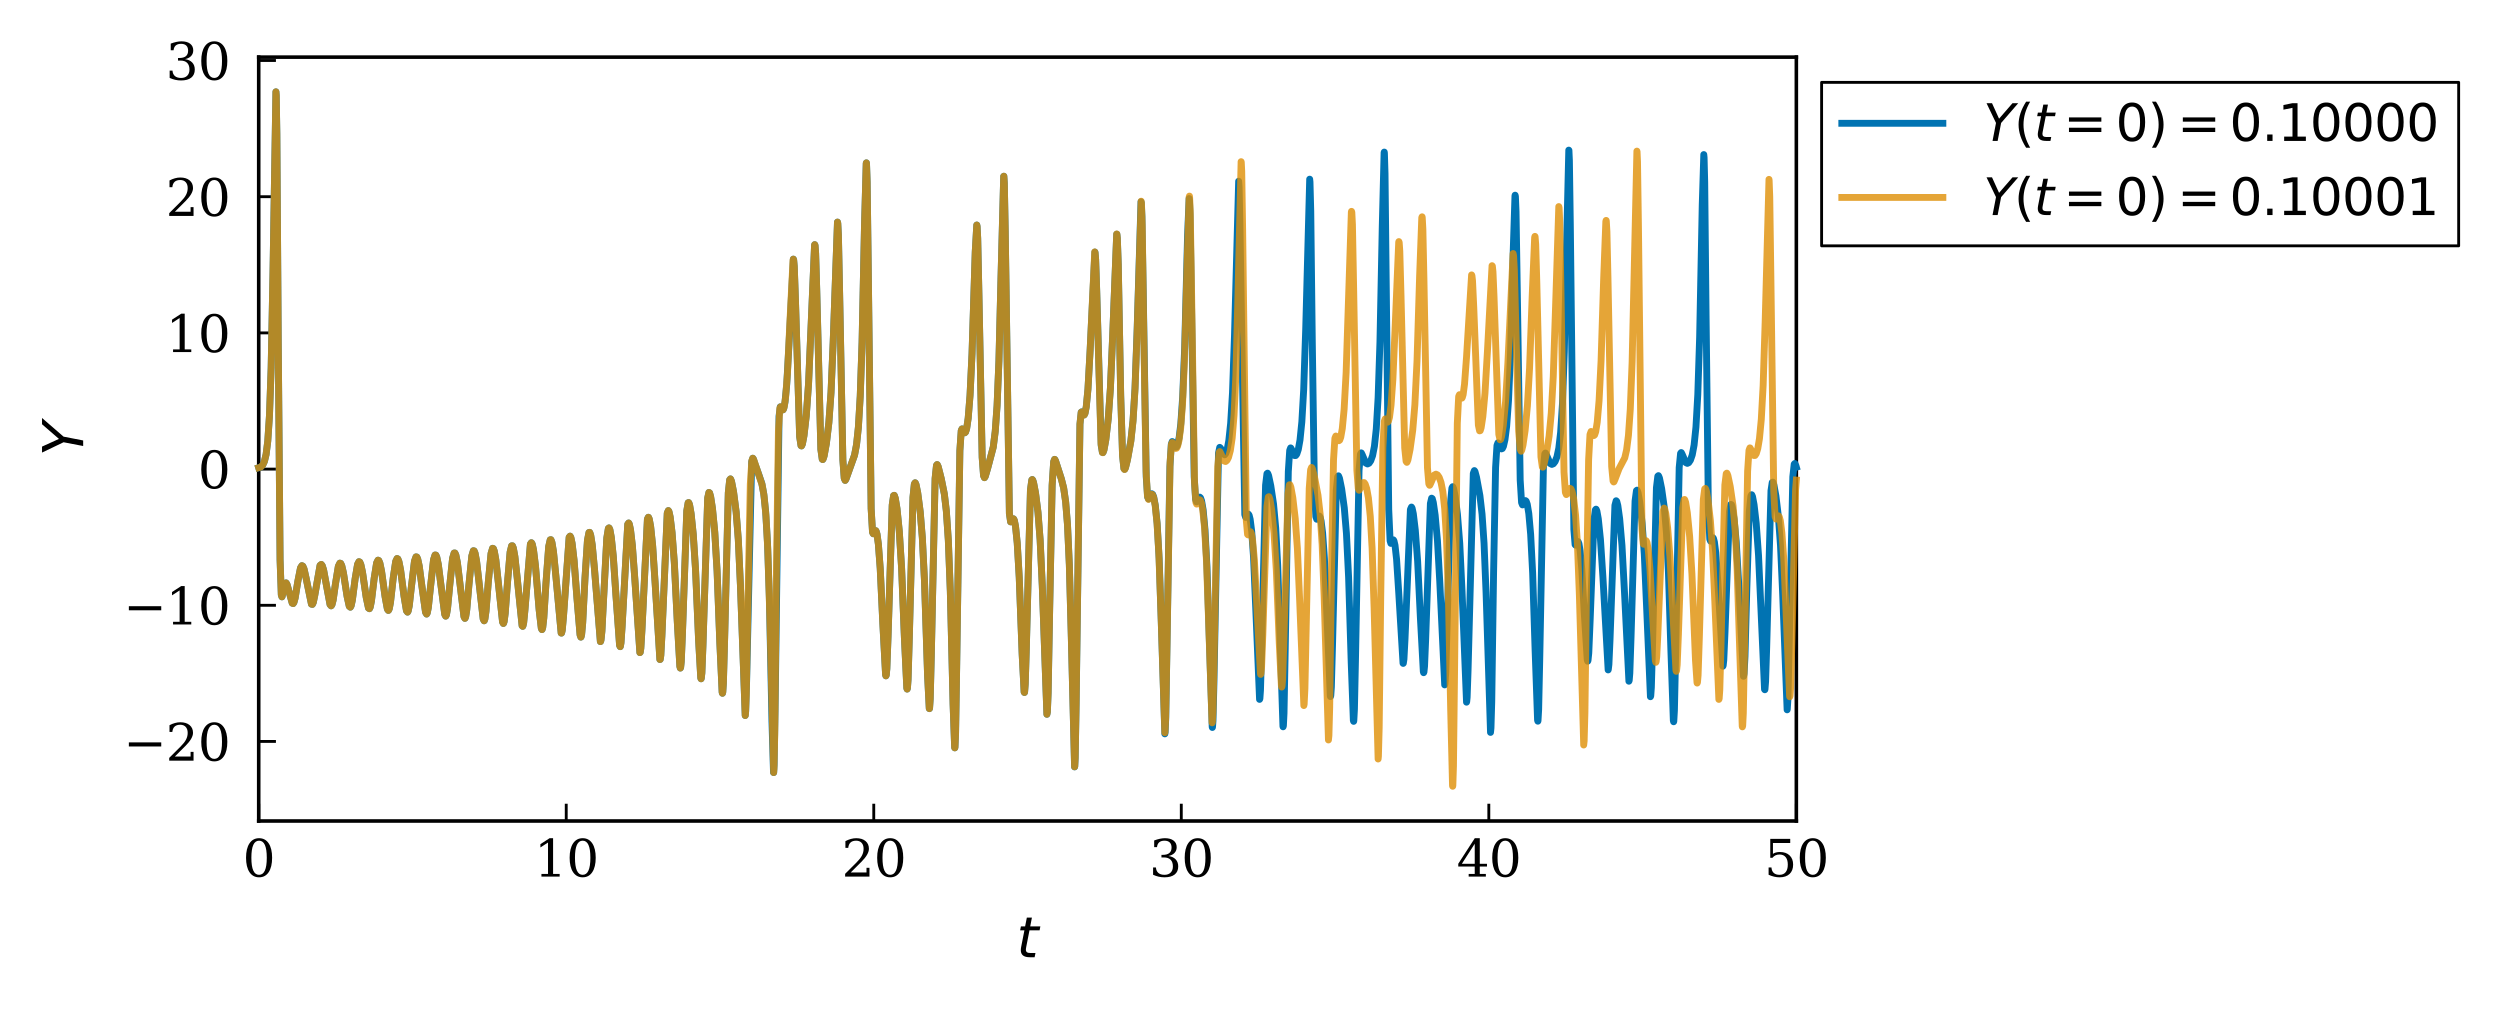 <?xml version="1.0" encoding="utf-8" standalone="no"?>
<!DOCTYPE svg PUBLIC "-//W3C//DTD SVG 1.1//EN"
  "http://www.w3.org/Graphics/SVG/1.1/DTD/svg11.dtd">
<svg xmlns:xlink="http://www.w3.org/1999/xlink" width="435.471pt" height="176.012pt" viewBox="0 0 435.471 176.012" xmlns="http://www.w3.org/2000/svg" version="1.1">
 <defs>
  <style type="text/css">*{stroke-linejoin: round; stroke-linecap: butt}</style>
 </defs>
 <g id="figure_1">
  <g id="patch_1">
   <path d="M 0 176.012 
L 435.471 176.012 
L 435.471 0 
L 0 0 
z
" style="fill: #ffffff"/>
  </g>
  <g id="axes_1">
   <g id="patch_2">
    <path d="M 45.063 143.005 
L 312.903 143.005 
L 312.903 9.949 
L 45.063 9.949 
z
" style="fill: #ffffff"/>
   </g>
   <g id="matplotlib.axis_1">
    <g id="xtick_1">
     <g id="line2d_1">
      <defs>
       <path id="mf5374b26c9" d="M 0 0 
L 0 -3 
" style="stroke: #000000; stroke-width: 0.5"/>
      </defs>
      <g>
       <use xlink:href="#mf5374b26c9" x="45.063" y="143.005" style="stroke: #000000; stroke-width: 0.5"/>
      </g>
     </g>
     <g id="text_1">
      <!-- 0 -->
      <g transform="translate(42.264 152.691) scale(0.088 -0.088)">
       <defs>
        <path id="DejaVuSerif-30" d="M 2034 219 
Q 2513 219 2750 744 
Q 2988 1269 2988 2328 
Q 2988 3391 2750 3916 
Q 2513 4441 2034 4441 
Q 1556 4441 1318 3916 
Q 1081 3391 1081 2328 
Q 1081 1269 1318 744 
Q 1556 219 2034 219 
z
M 2034 -91 
Q 1275 -91 848 546 
Q 422 1184 422 2328 
Q 422 3475 848 4112 
Q 1275 4750 2034 4750 
Q 2797 4750 3222 4112 
Q 3647 3475 3647 2328 
Q 3647 1184 3222 546 
Q 2797 -91 2034 -91 
z
" transform="scale(0.016)"/>
       </defs>
       <use xlink:href="#DejaVuSerif-30"/>
      </g>
     </g>
    </g>
    <g id="xtick_2">
     <g id="line2d_2">
      <g>
       <use xlink:href="#mf5374b26c9" x="98.631" y="143.005" style="stroke: #000000; stroke-width: 0.5"/>
      </g>
     </g>
     <g id="text_2">
      <!-- 10 -->
      <g transform="translate(93.032 152.691) scale(0.088 -0.088)">
       <defs>
        <path id="DejaVuSerif-31" d="M 909 0 
L 909 331 
L 1722 331 
L 1722 4213 
L 781 3603 
L 781 4013 
L 1919 4750 
L 2350 4750 
L 2350 331 
L 3163 331 
L 3163 0 
L 909 0 
z
" transform="scale(0.016)"/>
       </defs>
       <use xlink:href="#DejaVuSerif-31"/>
       <use xlink:href="#DejaVuSerif-30" x="63.623"/>
      </g>
     </g>
    </g>
    <g id="xtick_3">
     <g id="line2d_3">
      <g>
       <use xlink:href="#mf5374b26c9" x="152.199" y="143.005" style="stroke: #000000; stroke-width: 0.5"/>
      </g>
     </g>
     <g id="text_3">
      <!-- 20 -->
      <g transform="translate(146.6 152.691) scale(0.088 -0.088)">
       <defs>
        <path id="DejaVuSerif-32" d="M 819 3553 
L 469 3553 
L 469 4384 
Q 803 4563 1142 4656 
Q 1481 4750 1806 4750 
Q 2534 4750 2956 4397 
Q 3378 4044 3378 3438 
Q 3378 2753 2422 1800 
Q 2347 1728 2309 1691 
L 1131 513 
L 3078 513 
L 3078 1088 
L 3444 1088 
L 3444 0 
L 434 0 
L 434 341 
L 1850 1753 
Q 2319 2222 2519 2614 
Q 2719 3006 2719 3438 
Q 2719 3909 2473 4175 
Q 2228 4441 1797 4441 
Q 1350 4441 1106 4219 
Q 863 3997 819 3553 
z
" transform="scale(0.016)"/>
       </defs>
       <use xlink:href="#DejaVuSerif-32"/>
       <use xlink:href="#DejaVuSerif-30" x="63.623"/>
      </g>
     </g>
    </g>
    <g id="xtick_4">
     <g id="line2d_4">
      <g>
       <use xlink:href="#mf5374b26c9" x="205.767" y="143.005" style="stroke: #000000; stroke-width: 0.5"/>
      </g>
     </g>
     <g id="text_4">
      <!-- 30 -->
      <g transform="translate(200.168 152.691) scale(0.088 -0.088)">
       <defs>
        <path id="DejaVuSerif-33" d="M 622 4469 
Q 988 4606 1323 4678 
Q 1659 4750 1953 4750 
Q 2638 4750 3022 4454 
Q 3406 4159 3406 3634 
Q 3406 3213 3140 2930 
Q 2875 2647 2388 2547 
Q 2963 2466 3280 2130 
Q 3597 1794 3597 1259 
Q 3597 606 3158 257 
Q 2719 -91 1894 -91 
Q 1528 -91 1179 -12 
Q 831 66 488 225 
L 488 1131 
L 838 1131 
Q 869 681 1141 450 
Q 1413 219 1906 219 
Q 2384 219 2661 495 
Q 2938 772 2938 1253 
Q 2938 1803 2653 2086 
Q 2369 2369 1819 2369 
L 1522 2369 
L 1522 2688 
L 1678 2688 
Q 2225 2688 2498 2914 
Q 2772 3141 2772 3597 
Q 2772 4006 2547 4223 
Q 2322 4441 1900 4441 
Q 1478 4441 1245 4241 
Q 1013 4041 972 3647 
L 622 3647 
L 622 4469 
z
" transform="scale(0.016)"/>
       </defs>
       <use xlink:href="#DejaVuSerif-33"/>
       <use xlink:href="#DejaVuSerif-30" x="63.623"/>
      </g>
     </g>
    </g>
    <g id="xtick_5">
     <g id="line2d_5">
      <g>
       <use xlink:href="#mf5374b26c9" x="259.335" y="143.005" style="stroke: #000000; stroke-width: 0.5"/>
      </g>
     </g>
     <g id="text_5">
      <!-- 40 -->
      <g transform="translate(253.736 152.691) scale(0.088 -0.088)">
       <defs>
        <path id="DejaVuSerif-34" d="M 2234 1581 
L 2234 4063 
L 641 1581 
L 2234 1581 
z
M 3609 0 
L 1484 0 
L 1484 331 
L 2234 331 
L 2234 1247 
L 197 1247 
L 197 1588 
L 2241 4750 
L 2859 4750 
L 2859 1581 
L 3750 1581 
L 3750 1247 
L 2859 1247 
L 2859 331 
L 3609 331 
L 3609 0 
z
" transform="scale(0.016)"/>
       </defs>
       <use xlink:href="#DejaVuSerif-34"/>
       <use xlink:href="#DejaVuSerif-30" x="63.623"/>
      </g>
     </g>
    </g>
    <g id="xtick_6">
     <g id="line2d_6">
      <g>
       <use xlink:href="#mf5374b26c9" x="312.903" y="143.005" style="stroke: #000000; stroke-width: 0.5"/>
      </g>
     </g>
     <g id="text_6">
      <!-- 50 -->
      <g transform="translate(307.304 152.691) scale(0.088 -0.088)">
       <defs>
        <path id="DejaVuSerif-35" d="M 3219 4666 
L 3219 4153 
L 1081 4153 
L 1081 2816 
Q 1244 2928 1461 2984 
Q 1678 3041 1947 3041 
Q 2703 3041 3140 2622 
Q 3578 2203 3578 1478 
Q 3578 738 3136 323 
Q 2694 -91 1894 -91 
Q 1572 -91 1234 -12 
Q 897 66 544 225 
L 544 1131 
L 897 1131 
Q 925 688 1179 453 
Q 1434 219 1894 219 
Q 2388 219 2653 544 
Q 2919 869 2919 1478 
Q 2919 2084 2655 2407 
Q 2391 2731 1894 2731 
Q 1613 2731 1398 2631 
Q 1184 2531 1019 2322 
L 750 2322 
L 750 4666 
L 3219 4666 
z
" transform="scale(0.016)"/>
       </defs>
       <use xlink:href="#DejaVuSerif-35"/>
       <use xlink:href="#DejaVuSerif-30" x="63.623"/>
      </g>
     </g>
    </g>
    <g id="text_7">
     <!-- $t$ -->
     <g transform="translate(177.063 166.816) scale(0.096 -0.096)">
      <defs>
       <path id="DejaVuSans-Oblique-74" d="M 2706 3500 
L 2619 3053 
L 1472 3053 
L 1100 1153 
Q 1081 1047 1072 975 
Q 1063 903 1063 863 
Q 1063 663 1183 572 
Q 1303 481 1569 481 
L 2150 481 
L 2053 0 
L 1503 0 
Q 991 0 739 200 
Q 488 400 488 806 
Q 488 878 497 964 
Q 506 1050 525 1153 
L 897 3053 
L 409 3053 
L 500 3500 
L 978 3500 
L 1172 4494 
L 1747 4494 
L 1556 3500 
L 2706 3500 
z
" transform="scale(0.016)"/>
      </defs>
      <use xlink:href="#DejaVuSans-Oblique-74" transform="translate(0 0.781)"/>
     </g>
    </g>
   </g>
   <g id="matplotlib.axis_2">
    <g id="ytick_1">
     <g id="line2d_7">
      <defs>
       <path id="m9a49c77680" d="M 0 0 
L 3 0 
" style="stroke: #000000; stroke-width: 0.5"/>
      </defs>
      <g>
       <use xlink:href="#m9a49c77680" x="45.063" y="129.153" style="stroke: #000000; stroke-width: 0.5"/>
      </g>
     </g>
     <g id="text_8">
      <!-- −20 -->
      <g transform="translate(21.491 132.496) scale(0.088 -0.088)">
       <defs>
        <path id="DejaVuSerif-2212" d="M 678 2259 
L 4684 2259 
L 4684 1753 
L 678 1753 
L 678 2259 
z
" transform="scale(0.016)"/>
       </defs>
       <use xlink:href="#DejaVuSerif-2212"/>
       <use xlink:href="#DejaVuSerif-32" x="83.789"/>
       <use xlink:href="#DejaVuSerif-30" x="147.412"/>
      </g>
     </g>
    </g>
    <g id="ytick_2">
     <g id="line2d_8">
      <g>
       <use xlink:href="#m9a49c77680" x="45.063" y="105.431" style="stroke: #000000; stroke-width: 0.5"/>
      </g>
     </g>
     <g id="text_9">
      <!-- −10 -->
      <g transform="translate(21.491 108.774) scale(0.088 -0.088)">
       <use xlink:href="#DejaVuSerif-2212"/>
       <use xlink:href="#DejaVuSerif-31" x="83.789"/>
       <use xlink:href="#DejaVuSerif-30" x="147.412"/>
      </g>
     </g>
    </g>
    <g id="ytick_3">
     <g id="line2d_9">
      <g>
       <use xlink:href="#m9a49c77680" x="45.063" y="81.709" style="stroke: #000000; stroke-width: 0.5"/>
      </g>
     </g>
     <g id="text_10">
      <!-- 0 -->
      <g transform="translate(34.464 85.052) scale(0.088 -0.088)">
       <use xlink:href="#DejaVuSerif-30"/>
      </g>
     </g>
    </g>
    <g id="ytick_4">
     <g id="line2d_10">
      <g>
       <use xlink:href="#m9a49c77680" x="45.063" y="57.987" style="stroke: #000000; stroke-width: 0.5"/>
      </g>
     </g>
     <g id="text_11">
      <!-- 10 -->
      <g transform="translate(28.865 61.33) scale(0.088 -0.088)">
       <use xlink:href="#DejaVuSerif-31"/>
       <use xlink:href="#DejaVuSerif-30" x="63.623"/>
      </g>
     </g>
    </g>
    <g id="ytick_5">
     <g id="line2d_11">
      <g>
       <use xlink:href="#m9a49c77680" x="45.063" y="34.265" style="stroke: #000000; stroke-width: 0.5"/>
      </g>
     </g>
     <g id="text_12">
      <!-- 20 -->
      <g transform="translate(28.865 37.608) scale(0.088 -0.088)">
       <use xlink:href="#DejaVuSerif-32"/>
       <use xlink:href="#DejaVuSerif-30" x="63.623"/>
      </g>
     </g>
    </g>
    <g id="ytick_6">
     <g id="line2d_12">
      <g>
       <use xlink:href="#m9a49c77680" x="45.063" y="10.543" style="stroke: #000000; stroke-width: 0.5"/>
      </g>
     </g>
     <g id="text_13">
      <!-- 30 -->
      <g transform="translate(28.865 13.887) scale(0.088 -0.088)">
       <use xlink:href="#DejaVuSerif-33"/>
       <use xlink:href="#DejaVuSerif-30" x="63.623"/>
      </g>
     </g>
    </g>
    <g id="text_14">
     <!-- $Y$ -->
     <g transform="translate(14.495 79.453) rotate(-90) scale(0.096 -0.096)">
      <defs>
       <path id="DejaVuSans-Oblique-59" d="M 403 4666 
L 1081 4666 
L 1953 2747 
L 3616 4666 
L 4325 4666 
L 2209 2222 
L 1778 0 
L 1147 0 
L 1575 2222 
L 403 4666 
z
" transform="scale(0.016)"/>
      </defs>
      <use xlink:href="#DejaVuSans-Oblique-59" transform="translate(0 0.094)"/>
     </g>
    </g>
   </g>
   <g id="patch_3">
    <path d="M 45.063 143.005 
L 45.063 9.949 
" style="fill: none; stroke: #000000; stroke-width: 0.625; stroke-linejoin: miter; stroke-linecap: square"/>
   </g>
   <g id="patch_4">
    <path d="M 312.903 143.005 
L 312.903 9.949 
" style="fill: none; stroke: #000000; stroke-width: 0.625; stroke-linejoin: miter; stroke-linecap: square"/>
   </g>
   <g id="patch_5">
    <path d="M 45.063 143.005 
L 312.903 143.005 
" style="fill: none; stroke: #000000; stroke-width: 0.625; stroke-linejoin: miter; stroke-linecap: square"/>
   </g>
   <g id="patch_6">
    <path d="M 45.063 9.949 
L 312.903 9.949 
" style="fill: none; stroke: #000000; stroke-width: 0.625; stroke-linejoin: miter; stroke-linecap: square"/>
   </g>
   <g id="legend_1">
    <g id="patch_7">
     <path d="M 317.303 42.822 
L 428.271 42.822 
L 428.271 14.349 
L 317.303 14.349 
z
" style="fill: #ffffff; stroke: #000000; stroke-width: 0.5; stroke-linejoin: miter"/>
    </g>
    <g id="line2d_13">
     <path d="M 320.823 21.475 
L 329.623 21.475 
L 338.423 21.475 
" style="fill: none; stroke: #0173b2; stroke-width: 1.2; stroke-linecap: square"/>
    </g>
    <g id="text_15">
     <!-- $Y(t=0)= 0.10000$ -->
     <g transform="translate(345.463 24.555) scale(0.088 -0.088)">
      <defs>
       <path id="DejaVuSans-28" d="M 1984 4856 
Q 1566 4138 1362 3434 
Q 1159 2731 1159 2009 
Q 1159 1288 1364 580 
Q 1569 -128 1984 -844 
L 1484 -844 
Q 1016 -109 783 600 
Q 550 1309 550 2009 
Q 550 2706 781 3412 
Q 1013 4119 1484 4856 
L 1984 4856 
z
" transform="scale(0.016)"/>
       <path id="DejaVuSans-3d" d="M 678 2906 
L 4684 2906 
L 4684 2381 
L 678 2381 
L 678 2906 
z
M 678 1631 
L 4684 1631 
L 4684 1100 
L 678 1100 
L 678 1631 
z
" transform="scale(0.016)"/>
       <path id="DejaVuSans-30" d="M 2034 4250 
Q 1547 4250 1301 3770 
Q 1056 3291 1056 2328 
Q 1056 1369 1301 889 
Q 1547 409 2034 409 
Q 2525 409 2770 889 
Q 3016 1369 3016 2328 
Q 3016 3291 2770 3770 
Q 2525 4250 2034 4250 
z
M 2034 4750 
Q 2819 4750 3233 4129 
Q 3647 3509 3647 2328 
Q 3647 1150 3233 529 
Q 2819 -91 2034 -91 
Q 1250 -91 836 529 
Q 422 1150 422 2328 
Q 422 3509 836 4129 
Q 1250 4750 2034 4750 
z
" transform="scale(0.016)"/>
       <path id="DejaVuSans-29" d="M 513 4856 
L 1013 4856 
Q 1481 4119 1714 3412 
Q 1947 2706 1947 2009 
Q 1947 1309 1714 600 
Q 1481 -109 1013 -844 
L 513 -844 
Q 928 -128 1133 580 
Q 1338 1288 1338 2009 
Q 1338 2731 1133 3434 
Q 928 4138 513 4856 
z
" transform="scale(0.016)"/>
       <path id="DejaVuSans-2e" d="M 684 794 
L 1344 794 
L 1344 0 
L 684 0 
L 684 794 
z
" transform="scale(0.016)"/>
       <path id="DejaVuSans-31" d="M 794 531 
L 1825 531 
L 1825 4091 
L 703 3866 
L 703 4441 
L 1819 4666 
L 2450 4666 
L 2450 531 
L 3481 531 
L 3481 0 
L 794 0 
L 794 531 
z
" transform="scale(0.016)"/>
      </defs>
      <use xlink:href="#DejaVuSans-Oblique-59" transform="translate(0 0.125)"/>
      <use xlink:href="#DejaVuSans-28" transform="translate(61.084 0.125)"/>
      <use xlink:href="#DejaVuSans-Oblique-74" transform="translate(100.098 0.125)"/>
      <use xlink:href="#DejaVuSans-3d" transform="translate(158.789 0.125)"/>
      <use xlink:href="#DejaVuSans-30" transform="translate(262.061 0.125)"/>
      <use xlink:href="#DejaVuSans-29" transform="translate(325.684 0.125)"/>
      <use xlink:href="#DejaVuSans-3d" transform="translate(384.18 0.125)"/>
      <use xlink:href="#DejaVuSans-30" transform="translate(487.451 0.125)"/>
      <use xlink:href="#DejaVuSans-2e" transform="translate(551.074 0.125)"/>
      <use xlink:href="#DejaVuSans-31" transform="translate(582.861 0.125)"/>
      <use xlink:href="#DejaVuSans-30" transform="translate(646.484 0.125)"/>
      <use xlink:href="#DejaVuSans-30" transform="translate(710.107 0.125)"/>
      <use xlink:href="#DejaVuSans-30" transform="translate(773.73 0.125)"/>
      <use xlink:href="#DejaVuSans-30" transform="translate(837.354 0.125)"/>
     </g>
    </g>
    <g id="line2d_14">
     <path d="M 320.823 34.392 
L 329.623 34.392 
L 338.423 34.392 
" style="fill: none; stroke: #de8f05; stroke-opacity: 0.8; stroke-width: 1.2; stroke-linecap: square"/>
    </g>
    <g id="text_16">
     <!-- $Y(t=0)= 0.10001$ -->
     <g transform="translate(345.463 37.472) scale(0.088 -0.088)">
      <use xlink:href="#DejaVuSans-Oblique-59" transform="translate(0 0.125)"/>
      <use xlink:href="#DejaVuSans-28" transform="translate(61.084 0.125)"/>
      <use xlink:href="#DejaVuSans-Oblique-74" transform="translate(100.098 0.125)"/>
      <use xlink:href="#DejaVuSans-3d" transform="translate(158.789 0.125)"/>
      <use xlink:href="#DejaVuSans-30" transform="translate(262.061 0.125)"/>
      <use xlink:href="#DejaVuSans-29" transform="translate(325.684 0.125)"/>
      <use xlink:href="#DejaVuSans-3d" transform="translate(384.18 0.125)"/>
      <use xlink:href="#DejaVuSans-30" transform="translate(487.451 0.125)"/>
      <use xlink:href="#DejaVuSans-2e" transform="translate(551.074 0.125)"/>
      <use xlink:href="#DejaVuSans-31" transform="translate(582.861 0.125)"/>
      <use xlink:href="#DejaVuSans-30" transform="translate(646.484 0.125)"/>
      <use xlink:href="#DejaVuSans-30" transform="translate(710.107 0.125)"/>
      <use xlink:href="#DejaVuSans-30" transform="translate(773.73 0.125)"/>
      <use xlink:href="#DejaVuSans-31" transform="translate(837.354 0.125)"/>
     </g>
    </g>
   </g>
   <g id="line2d_15">
    <path d="M 45.063 81.472 
L 45.411 81.367 
L 45.76 81.01 
L 46.054 80.377 
L 46.349 79.16 
L 46.643 76.83 
L 46.938 72.389 
L 47.233 64.047 
L 47.554 47.435 
L 48.063 15.997 
L 48.117 16.647 
L 48.224 23.312 
L 48.465 59.337 
L 48.786 97.533 
L 49 103.625 
L 49.108 103.961 
L 49.134 103.916 
L 49.295 103.183 
L 49.67 101.617 
L 49.831 101.535 
L 49.991 101.786 
L 50.286 102.833 
L 50.902 105.06 
L 51.063 105.13 
L 51.197 104.936 
L 51.411 104.155 
L 51.866 101.333 
L 52.348 98.915 
L 52.589 98.536 
L 52.75 98.624 
L 52.964 99.124 
L 53.313 100.677 
L 54.25 105.233 
L 54.411 105.271 
L 54.571 104.937 
L 54.839 103.638 
L 55.75 98.494 
L 55.964 98.323 
L 56.125 98.522 
L 56.366 99.279 
L 56.768 101.435 
L 57.491 105.304 
L 57.678 105.528 
L 57.812 105.361 
L 58.027 104.53 
L 58.428 101.739 
L 58.937 98.639 
L 59.205 98.094 
L 59.339 98.14 
L 59.526 98.53 
L 59.821 99.791 
L 60.464 103.91 
L 60.839 105.604 
L 61.026 105.762 
L 61.16 105.518 
L 61.375 104.531 
L 61.857 100.828 
L 62.285 98.305 
L 62.526 97.845 
L 62.66 97.902 
L 62.848 98.325 
L 63.142 99.664 
L 63.785 104.036 
L 64.187 105.914 
L 64.348 106.026 
L 64.482 105.766 
L 64.696 104.704 
L 65.178 100.727 
L 65.606 98.054 
L 65.848 97.579 
L 65.981 97.646 
L 66.169 98.098 
L 66.464 99.513 
L 67.08 103.96 
L 67.481 106.113 
L 67.642 106.324 
L 67.669 106.313 
L 67.803 106.041 
L 68.017 104.908 
L 68.499 100.638 
L 68.928 97.793 
L 69.169 97.294 
L 69.303 97.367 
L 69.49 97.844 
L 69.785 99.332 
L 70.374 103.836 
L 70.803 106.382 
L 70.99 106.623 
L 71.097 106.435 
L 71.285 105.53 
L 71.633 102.442 
L 72.195 97.762 
L 72.463 97.005 
L 72.597 97.028 
L 72.758 97.374 
L 73.026 98.609 
L 73.481 102.037 
L 74.124 106.658 
L 74.311 106.96 
L 74.418 106.781 
L 74.606 105.843 
L 74.954 102.545 
L 75.517 97.503 
L 75.784 96.681 
L 75.918 96.695 
L 76.079 97.047 
L 76.347 98.325 
L 76.775 101.676 
L 77.472 107.036 
L 77.632 107.322 
L 77.659 107.311 
L 77.766 107.084 
L 77.954 106.012 
L 78.329 102.075 
L 78.838 97.245 
L 79.106 96.335 
L 79.24 96.332 
L 79.4 96.682 
L 79.668 97.991 
L 80.097 101.482 
L 80.82 107.429 
L 80.98 107.71 
L 81.007 107.692 
L 81.114 107.424 
L 81.302 106.222 
L 81.677 101.924 
L 82.186 96.833 
L 82.454 95.937 
L 82.588 95.965 
L 82.748 96.363 
L 83.016 97.773 
L 83.445 101.48 
L 84.168 107.836 
L 84.328 108.133 
L 84.355 108.112 
L 84.462 107.815 
L 84.65 106.494 
L 85.052 101.454 
L 85.534 96.415 
L 85.802 95.512 
L 85.936 95.561 
L 86.096 95.998 
L 86.364 97.496 
L 86.793 101.408 
L 87.543 108.359 
L 87.676 108.596 
L 87.703 108.578 
L 87.81 108.27 
L 87.998 106.854 
L 88.373 101.789 
L 88.855 96.175 
L 89.123 95.083 
L 89.257 95.076 
L 89.417 95.47 
L 89.685 96.945 
L 90.087 100.646 
L 90.944 108.985 
L 91.051 109.096 
L 91.078 109.062 
L 91.212 108.509 
L 91.426 106.366 
L 92.39 94.78 
L 92.551 94.54 
L 92.578 94.55 
L 92.712 94.792 
L 92.926 95.765 
L 93.274 98.595 
L 93.917 106.25 
L 94.292 109.458 
L 94.399 109.664 
L 94.426 109.649 
L 94.533 109.311 
L 94.721 107.653 
L 95.096 101.648 
L 95.578 95.198 
L 95.846 94.029 
L 95.953 94.013 
L 95.98 94.045 
L 96.14 94.496 
L 96.408 96.112 
L 96.81 100.157 
L 97.747 110.263 
L 97.801 110.274 
L 97.828 110.235 
L 97.935 109.765 
L 98.149 107.385 
L 99.14 93.596 
L 99.301 93.392 
L 99.435 93.628 
L 99.649 94.637 
L 99.997 97.616 
L 100.506 104.245 
L 101.042 110.595 
L 101.176 110.976 
L 101.202 110.957 
L 101.31 110.537 
L 101.497 108.492 
L 101.899 100.671 
L 102.327 94.121 
L 102.595 92.762 
L 102.702 92.73 
L 102.729 92.76 
L 102.89 93.226 
L 103.158 94.914 
L 103.559 99.199 
L 104.577 111.756 
L 104.604 111.747 
L 104.684 111.494 
L 104.845 109.943 
L 105.14 104.229 
L 105.702 93.699 
L 105.97 92.054 
L 106.077 91.957 
L 106.104 91.975 
L 106.238 92.279 
L 106.479 93.598 
L 106.827 96.928 
L 107.309 103.947 
L 107.925 112.419 
L 108.032 112.639 
L 108.059 112.593 
L 108.166 111.971 
L 108.354 109.247 
L 109.345 91.33 
L 109.505 91.102 
L 109.613 91.286 
L 109.827 92.282 
L 110.148 95.028 
L 110.577 100.821 
L 111.461 113.672 
L 111.514 113.624 
L 111.621 112.939 
L 111.809 109.878 
L 112.773 90.414 
L 112.934 90.104 
L 112.961 90.119 
L 113.094 90.421 
L 113.336 91.747 
L 113.684 95.083 
L 114.112 101.494 
L 114.943 114.872 
L 114.996 114.861 
L 115.103 114.168 
L 115.291 110.797 
L 116.228 89.372 
L 116.416 88.942 
L 116.523 89.108 
L 116.737 90.077 
L 117.059 92.728 
L 117.46 98.013 
L 117.969 108.169 
L 118.425 116.083 
L 118.505 116.369 
L 118.558 116.255 
L 118.666 115.23 
L 118.88 110.124 
L 119.63 88.975 
L 119.871 87.574 
L 119.951 87.544 
L 119.978 87.57 
L 120.112 87.925 
L 120.38 89.464 
L 120.755 93.076 
L 121.156 99.231 
L 121.692 111.583 
L 122.067 118.101 
L 122.121 118.234 
L 122.147 118.191 
L 122.255 117.229 
L 122.442 112.522 
L 123.272 86.745 
L 123.487 85.783 
L 123.594 85.851 
L 123.781 86.501 
L 124.103 88.585 
L 124.504 92.707 
L 124.906 99.438 
L 125.388 111.978 
L 125.79 120.577 
L 125.844 120.754 
L 125.897 120.566 
L 126.004 118.998 
L 126.219 111.351 
L 126.861 85.85 
L 127.103 83.586 
L 127.236 83.423 
L 127.263 83.448 
L 127.424 83.871 
L 127.772 85.65 
L 128.227 89.167 
L 128.602 93.962 
L 128.977 101.99 
L 129.808 124.63 
L 129.888 123.876 
L 130.049 118.72 
L 130.933 80.415 
L 131.12 79.82 
L 131.227 79.942 
L 131.522 80.842 
L 132.165 82.641 
L 132.7 84.219 
L 133.049 86.086 
L 133.37 89.159 
L 133.691 94.618 
L 134.013 104.102 
L 134.468 125.732 
L 134.736 134.548 
L 134.763 134.571 
L 134.843 133.239 
L 135.004 123.858 
L 135.7 72.506 
L 135.914 70.867 
L 136.022 70.911 
L 136.397 71.385 
L 136.53 71.126 
L 136.745 70.007 
L 137.039 66.935 
L 137.414 60.286 
L 138.191 45.14 
L 138.245 45.261 
L 138.352 46.457 
L 138.566 52.52 
L 139.289 76.055 
L 139.53 77.625 
L 139.611 77.673 
L 139.637 77.651 
L 139.771 77.323 
L 140.039 75.909 
L 140.441 72.438 
L 140.843 66.793 
L 141.271 57.058 
L 141.887 42.7 
L 141.914 42.62 
L 141.968 42.734 
L 142.075 44.15 
L 142.262 50.363 
L 142.985 78.277 
L 143.226 79.993 
L 143.307 80.047 
L 143.36 79.993 
L 143.548 79.421 
L 143.95 77.203 
L 144.378 73.614 
L 144.753 68.374 
L 145.128 59.639 
L 145.878 38.69 
L 145.932 38.904 
L 146.039 40.943 
L 146.253 51.103 
L 146.816 80.096 
L 147.057 83.325 
L 147.217 83.676 
L 147.351 83.469 
L 148.851 79.279 
L 149.199 77.449 
L 149.521 74.417 
L 149.842 69.003 
L 150.164 59.543 
L 150.592 39.073 
L 150.887 28.44 
L 150.913 28.37 
L 150.94 28.528 
L 151.047 31.667 
L 151.235 46.473 
L 151.744 88.598 
L 151.985 92.727 
L 152.119 92.975 
L 152.146 92.952 
L 152.547 92.44 
L 152.601 92.509 
L 152.762 93.036 
L 153.003 94.788 
L 153.324 99.032 
L 153.779 108.597 
L 154.261 117.547 
L 154.315 117.72 
L 154.369 117.615 
L 154.476 116.5 
L 154.69 110.778 
L 155.413 87.964 
L 155.654 86.333 
L 155.761 86.283 
L 155.788 86.316 
L 155.949 86.804 
L 156.244 88.592 
L 156.645 92.539 
L 157.047 98.946 
L 157.529 110.888 
L 157.958 119.851 
L 158.011 120.026 
L 158.065 119.858 
L 158.172 118.401 
L 158.386 111.229 
L 159.029 86.636 
L 159.27 84.299 
L 159.404 84.097 
L 159.431 84.117 
L 159.565 84.428 
L 159.859 85.873 
L 160.288 89.141 
L 160.663 93.722 
L 161.038 101.249 
L 161.574 117.656 
L 161.868 123.412 
L 161.895 123.434 
L 161.922 123.342 
L 162.029 121.755 
L 162.216 114.368 
L 162.886 83.343 
L 163.127 81.064 
L 163.234 80.928 
L 163.261 80.943 
L 163.422 81.292 
L 163.957 83.397 
L 164.493 86.054 
L 164.841 88.998 
L 165.189 94.138 
L 165.538 103.084 
L 166.02 122.756 
L 166.288 130.202 
L 166.314 130.264 
L 166.341 130.152 
L 166.448 127.789 
L 166.636 116.442 
L 167.198 78.495 
L 167.439 74.985 
L 167.573 74.714 
L 167.6 74.726 
L 167.787 75.054 
L 168.055 75.383 
L 168.189 75.257 
L 168.377 74.66 
L 168.645 72.857 
L 168.966 68.897 
L 169.314 61.646 
L 169.877 43.839 
L 170.144 39.2 
L 170.198 39.451 
L 170.305 41.512 
L 170.519 51.463 
L 171.082 79.657 
L 171.323 82.849 
L 171.484 83.204 
L 171.618 82.996 
L 172.046 81.543 
L 173.01 77.89 
L 173.358 75.132 
L 173.68 70.634 
L 174.001 62.87 
L 174.376 47.893 
L 174.832 30.725 
L 174.858 30.7 
L 174.939 31.893 
L 175.099 40.35 
L 175.823 89.412 
L 176.037 90.898 
L 176.144 90.856 
L 176.546 90.378 
L 176.68 90.633 
L 176.894 91.688 
L 177.189 94.589 
L 177.537 100.534 
L 178.046 113.893 
L 178.394 120.544 
L 178.447 120.62 
L 178.474 120.521 
L 178.581 119.142 
L 178.769 113.045 
L 179.492 85.342 
L 179.733 83.595 
L 179.813 83.533 
L 179.867 83.584 
L 180.028 84.043 
L 180.376 85.873 
L 180.804 89.239 
L 181.179 94.047 
L 181.554 102.066 
L 182.358 124.416 
L 182.438 124.023 
L 182.572 120.718 
L 182.84 105.995 
L 183.269 84.528 
L 183.536 80.431 
L 183.697 80.016 
L 183.724 80.025 
L 183.858 80.267 
L 184.876 83.421 
L 185.277 85.007 
L 185.626 87.427 
L 185.947 91.404 
L 186.268 98.367 
L 186.617 111.147 
L 187.179 133.581 
L 187.206 133.531 
L 187.286 132.028 
L 187.447 122.669 
L 188.116 73.883 
L 188.331 71.809 
L 188.411 71.742 
L 188.465 71.792 
L 188.84 72.28 
L 188.866 72.259 
L 189 71.979 
L 189.215 70.851 
L 189.509 67.797 
L 189.884 61.091 
L 190.715 43.907 
L 190.741 43.99 
L 190.848 45.212 
L 191.036 50.711 
L 191.813 77.553 
L 192.027 78.801 
L 192.107 78.836 
L 192.134 78.811 
L 192.295 78.376 
L 192.616 76.611 
L 193.045 72.904 
L 193.42 67.609 
L 193.821 58.358 
L 194.518 40.791 
L 194.545 40.803 
L 194.625 41.506 
L 194.786 46.056 
L 195.214 68.929 
L 195.536 79.369 
L 195.777 81.609 
L 195.884 81.748 
L 195.911 81.733 
L 196.045 81.458 
L 196.393 80.04 
L 196.982 76.774 
L 197.357 73.264 
L 197.705 67.629 
L 198.08 57.257 
L 198.75 35.152 
L 198.803 35.319 
L 198.91 37.684 
L 199.125 50.143 
L 199.66 83.046 
L 199.901 86.582 
L 200.062 86.911 
L 200.196 86.713 
L 200.625 86.006 
L 200.785 86.124 
L 200.973 86.615 
L 201.241 88.054 
L 201.562 91.234 
L 201.91 97.339 
L 202.285 108.464 
L 202.901 127.826 
L 202.955 127.527 
L 203.062 124.934 
L 203.276 112.371 
L 203.785 81.293 
L 204.026 77.37 
L 204.187 76.917 
L 204.214 76.925 
L 204.374 77.198 
L 204.776 77.908 
L 204.937 77.849 
L 205.124 77.46 
L 205.392 76.245 
L 205.687 73.792 
L 206.008 69.165 
L 206.356 60.607 
L 206.865 40.943 
L 207.133 34.588 
L 207.187 34.828 
L 207.294 37.421 
L 207.508 50.528 
L 208.017 83.045 
L 208.258 86.992 
L 208.419 87.415 
L 208.553 87.245 
L 208.981 86.594 
L 209.115 86.715 
L 209.303 87.241 
L 209.57 88.798 
L 209.892 92.235 
L 210.24 98.752 
L 210.642 111.222 
L 211.151 126.64 
L 211.177 126.717 
L 211.204 126.654 
L 211.285 125.563 
L 211.445 119.179 
L 212.249 78.935 
L 212.463 77.927 
L 212.57 78.011 
L 213.32 79.223 
L 213.508 78.998 
L 213.749 78.317 
L 214.043 76.762 
L 214.365 73.735 
L 214.686 68.413 
L 215.034 58.431 
L 215.758 31.57 
L 215.838 32.609 
L 215.972 38.644 
L 216.829 89.658 
L 216.99 90.128 
L 217.124 89.961 
L 217.445 89.55 
L 217.579 89.725 
L 217.766 90.452 
L 218.034 92.581 
L 218.356 97.12 
L 218.757 106.474 
L 219.4 121.825 
L 219.454 121.725 
L 219.561 120.24 
L 219.748 113.576 
L 220.445 84.507 
L 220.686 82.51 
L 220.793 82.419 
L 220.82 82.443 
L 220.98 82.846 
L 221.355 84.599 
L 221.838 87.808 
L 222.213 91.959 
L 222.561 98.495 
L 222.962 110.849 
L 223.471 126.477 
L 223.498 126.599 
L 223.552 126.427 
L 223.659 124.258 
L 223.873 112.972 
L 224.409 82.134 
L 224.65 78.449 
L 224.811 78.021 
L 224.837 78.03 
L 224.998 78.32 
L 225.507 79.352 
L 225.694 79.348 
L 225.882 79.101 
L 226.15 78.297 
L 226.444 76.651 
L 226.766 73.472 
L 227.087 67.884 
L 227.435 57.424 
L 228.132 31.212 
L 228.185 31.707 
L 228.319 36.774 
L 228.587 59.584 
L 228.962 85.475 
L 229.203 90.006 
L 229.364 90.448 
L 229.498 90.271 
L 229.792 89.878 
L 229.926 90.028 
L 230.114 90.726 
L 230.382 92.829 
L 230.703 97.343 
L 231.105 106.591 
L 231.721 121.263 
L 231.748 121.336 
L 231.801 121.193 
L 231.908 119.665 
L 232.123 111.845 
L 232.765 85.367 
L 233.006 83.051 
L 233.14 82.882 
L 233.167 82.907 
L 233.328 83.319 
L 233.703 85.162 
L 234.158 88.446 
L 234.533 92.912 
L 234.908 100.53 
L 235.363 115.402 
L 235.738 125.523 
L 235.792 125.652 
L 235.819 125.519 
L 235.926 123.548 
L 236.113 114.736 
L 236.729 81.922 
L 236.97 79.102 
L 237.104 78.883 
L 237.131 78.9 
L 237.292 79.225 
L 237.908 80.666 
L 238.203 80.816 
L 238.47 80.688 
L 238.765 80.269 
L 239.086 79.376 
L 239.408 77.734 
L 239.729 74.738 
L 240.051 69.275 
L 240.372 59.545 
L 240.774 39.455 
L 241.095 26.55 
L 241.122 26.492 
L 241.149 26.687 
L 241.256 30.234 
L 241.47 49.681 
L 241.899 88.734 
L 242.14 94.208 
L 242.274 94.653 
L 242.301 94.645 
L 242.461 94.341 
L 242.702 94.035 
L 242.809 94.185 
L 242.997 94.992 
L 243.265 97.406 
L 243.64 103.19 
L 244.39 115.526 
L 244.416 115.557 
L 244.443 115.532 
L 244.55 114.829 
L 244.738 111.283 
L 245.675 88.748 
L 245.863 88.326 
L 245.97 88.5 
L 246.184 89.474 
L 246.532 92.368 
L 246.934 97.747 
L 247.416 107.645 
L 247.925 116.994 
L 247.979 117.173 
L 248.032 117.087 
L 248.139 116.057 
L 248.327 111.547 
L 249.157 87.696 
L 249.371 86.778 
L 249.479 86.852 
L 249.666 87.524 
L 249.988 89.733 
L 250.389 94.193 
L 250.791 101.344 
L 251.648 119.299 
L 251.702 119.114 
L 251.836 117.11 
L 252.077 108.542 
L 252.639 87.797 
L 252.907 84.992 
L 253.041 84.775 
L 253.068 84.793 
L 253.202 85.099 
L 253.469 86.427 
L 253.871 89.579 
L 254.273 94.658 
L 254.675 103.102 
L 255.451 122.31 
L 255.478 122.264 
L 255.559 121.465 
L 255.719 116.807 
L 256.63 82.456 
L 256.817 81.972 
L 256.925 82.131 
L 257.192 83.121 
L 257.782 86.319 
L 258.157 89.559 
L 258.505 94.644 
L 258.853 103.178 
L 259.63 127.576 
L 259.71 126.813 
L 259.844 122.231 
L 260.165 99.76 
L 260.514 81.43 
L 260.755 77.583 
L 260.915 77.142 
L 260.942 77.15 
L 261.103 77.429 
L 261.531 78.192 
L 261.692 78.13 
L 261.88 77.753 
L 262.147 76.59 
L 262.442 74.249 
L 262.763 69.818 
L 263.112 61.538 
L 263.54 45.106 
L 263.888 34.139 
L 263.915 34.001 
L 263.969 34.221 
L 264.076 36.848 
L 264.29 50.329 
L 264.799 83.626 
L 265.04 87.552 
L 265.201 87.947 
L 265.335 87.769 
L 265.71 87.2 
L 265.844 87.305 
L 266.031 87.834 
L 266.299 89.453 
L 266.62 93.051 
L 266.969 99.803 
L 267.397 113.276 
L 267.826 125.454 
L 267.879 125.623 
L 267.906 125.512 
L 268.013 123.641 
L 268.201 114.994 
L 268.843 81.504 
L 269.085 79.059 
L 269.192 78.918 
L 269.218 78.932 
L 269.379 79.248 
L 270.022 80.744 
L 270.317 80.893 
L 270.584 80.779 
L 270.879 80.396 
L 271.2 79.578 
L 271.522 78.07 
L 271.843 75.314 
L 272.165 70.27 
L 272.486 61.201 
L 272.861 43.284 
L 273.263 26.153 
L 273.29 26.192 
L 273.37 27.939 
L 273.531 39.13 
L 274.147 92.218 
L 274.361 94.866 
L 274.441 94.958 
L 274.495 94.902 
L 274.87 94.333 
L 274.897 94.357 
L 275.031 94.686 
L 275.245 95.971 
L 275.539 99.281 
L 275.995 107.377 
L 276.477 114.94 
L 276.557 115.174 
L 276.611 115.06 
L 276.745 113.753 
L 276.986 108.022 
L 277.655 90.504 
L 277.896 88.807 
L 278.004 88.691 
L 278.03 88.708 
L 278.164 89.029 
L 278.405 90.362 
L 278.78 93.949 
L 279.209 100.536 
L 280.12 116.692 
L 280.146 116.637 
L 280.253 115.731 
L 280.441 111.548 
L 281.298 88.027 
L 281.512 87.227 
L 281.619 87.336 
L 281.807 88.055 
L 282.128 90.361 
L 282.53 95.022 
L 282.959 103.003 
L 283.735 118.66 
L 283.789 118.524 
L 283.896 117.259 
L 284.11 110.933 
L 284.807 87.276 
L 285.048 85.466 
L 285.155 85.381 
L 285.182 85.406 
L 285.342 85.853 
L 285.637 87.524 
L 286.039 91.134 
L 286.414 96.53 
L 286.816 105.705 
L 287.485 121.358 
L 287.539 121.236 
L 287.646 119.748 
L 287.833 113.239 
L 288.53 84.941 
L 288.771 82.948 
L 288.878 82.852 
L 288.905 82.876 
L 289.065 83.282 
L 289.44 85.115 
L 289.896 88.374 
L 290.271 92.798 
L 290.619 99.673 
L 291.047 113.21 
L 291.476 125.527 
L 291.529 125.72 
L 291.556 125.62 
L 291.663 123.789 
L 291.851 115.163 
L 292.494 81.448 
L 292.735 78.976 
L 292.842 78.83 
L 292.869 78.844 
L 293.029 79.157 
L 293.645 80.583 
L 293.913 80.713 
L 294.154 80.597 
L 294.449 80.166 
L 294.77 79.234 
L 295.092 77.519 
L 295.413 74.4 
L 295.735 68.737 
L 296.056 58.727 
L 296.511 35.647 
L 296.779 26.926 
L 296.833 27.441 
L 296.94 31.755 
L 297.181 55.066 
L 297.583 89.071 
L 297.824 93.923 
L 297.958 94.26 
L 297.984 94.242 
L 298.386 93.67 
L 298.467 93.784 
L 298.627 94.388 
L 298.868 96.289 
L 299.217 101.154 
L 300.1 116.052 
L 300.154 115.955 
L 300.261 114.994 
L 300.475 110.112 
L 301.252 89.074 
L 301.493 87.865 
L 301.6 87.913 
L 301.761 88.434 
L 302.056 90.367 
L 302.431 94.383 
L 302.859 101.666 
L 303.689 117.802 
L 303.716 117.797 
L 303.797 117.334 
L 303.957 114.329 
L 304.279 102.394 
L 304.707 89.118 
L 304.975 86.408 
L 305.109 86.175 
L 305.136 86.19 
L 305.27 86.492 
L 305.538 87.9 
L 305.913 91.15 
L 306.314 96.73 
L 306.743 106.247 
L 307.359 120.073 
L 307.412 120.144 
L 307.439 120.047 
L 307.546 118.715 
L 307.734 112.84 
L 308.484 85.472 
L 308.698 84.043 
L 308.805 83.985 
L 308.832 84.016 
L 308.993 84.47 
L 309.341 86.359 
L 309.769 89.934 
L 310.144 95.06 
L 310.519 103.465 
L 311.296 123.641 
L 311.323 123.532 
L 311.43 121.851 
L 311.617 114.242 
L 312.287 83.053 
L 312.528 80.849 
L 312.635 80.733 
L 312.662 80.752 
L 312.823 81.111 
L 312.903 81.384 
L 312.903 81.384 
" style="fill: none; stroke: #0173b2; stroke-width: 1.2; stroke-linecap: square"/>
   </g>
   <g id="line2d_16">
    <path d="M 45.063 81.472 
L 45.411 81.367 
L 45.76 81.01 
L 46.054 80.377 
L 46.349 79.159 
L 46.643 76.829 
L 46.938 72.388 
L 47.233 64.045 
L 47.554 47.432 
L 48.063 15.997 
L 48.117 16.649 
L 48.224 23.316 
L 48.465 59.345 
L 48.786 97.535 
L 49 103.625 
L 49.108 103.961 
L 49.134 103.916 
L 49.295 103.183 
L 49.67 101.617 
L 49.831 101.535 
L 49.991 101.786 
L 50.286 102.833 
L 50.902 105.06 
L 51.063 105.13 
L 51.197 104.935 
L 51.411 104.155 
L 51.866 101.332 
L 52.348 98.914 
L 52.589 98.536 
L 52.75 98.624 
L 52.964 99.124 
L 53.313 100.677 
L 54.25 105.233 
L 54.411 105.271 
L 54.571 104.937 
L 54.839 103.638 
L 55.75 98.494 
L 55.964 98.323 
L 56.125 98.522 
L 56.366 99.279 
L 56.768 101.436 
L 57.491 105.304 
L 57.678 105.528 
L 57.812 105.361 
L 58.027 104.53 
L 58.428 101.738 
L 58.937 98.639 
L 59.205 98.094 
L 59.339 98.14 
L 59.526 98.531 
L 59.821 99.791 
L 60.464 103.91 
L 60.839 105.604 
L 61.026 105.762 
L 61.16 105.518 
L 61.375 104.531 
L 61.857 100.827 
L 62.285 98.305 
L 62.526 97.845 
L 62.66 97.903 
L 62.848 98.325 
L 63.142 99.664 
L 63.785 104.036 
L 64.187 105.914 
L 64.348 106.026 
L 64.482 105.765 
L 64.696 104.704 
L 65.178 100.727 
L 65.606 98.054 
L 65.848 97.579 
L 65.981 97.646 
L 66.169 98.098 
L 66.464 99.513 
L 67.08 103.96 
L 67.481 106.113 
L 67.642 106.324 
L 67.669 106.313 
L 67.803 106.041 
L 68.017 104.908 
L 68.499 100.638 
L 68.928 97.792 
L 69.169 97.294 
L 69.303 97.367 
L 69.49 97.844 
L 69.785 99.332 
L 70.374 103.836 
L 70.803 106.383 
L 70.99 106.623 
L 71.097 106.434 
L 71.285 105.53 
L 71.633 102.442 
L 72.195 97.762 
L 72.463 97.005 
L 72.597 97.028 
L 72.758 97.374 
L 73.026 98.609 
L 73.481 102.037 
L 74.124 106.658 
L 74.311 106.96 
L 74.418 106.781 
L 74.606 105.843 
L 74.954 102.544 
L 75.517 97.503 
L 75.784 96.681 
L 75.918 96.696 
L 76.079 97.048 
L 76.347 98.326 
L 76.775 101.676 
L 77.472 107.037 
L 77.632 107.322 
L 77.659 107.311 
L 77.766 107.084 
L 77.954 106.011 
L 78.329 102.074 
L 78.838 97.245 
L 79.106 96.335 
L 79.24 96.332 
L 79.4 96.682 
L 79.668 97.991 
L 80.097 101.483 
L 80.82 107.43 
L 80.98 107.71 
L 81.007 107.692 
L 81.114 107.424 
L 81.302 106.222 
L 81.677 101.923 
L 82.186 96.833 
L 82.454 95.937 
L 82.588 95.965 
L 82.748 96.363 
L 83.016 97.774 
L 83.445 101.48 
L 84.168 107.836 
L 84.328 108.132 
L 84.355 108.112 
L 84.462 107.814 
L 84.65 106.494 
L 85.052 101.453 
L 85.534 96.415 
L 85.802 95.512 
L 85.936 95.561 
L 86.096 95.998 
L 86.364 97.496 
L 86.793 101.408 
L 87.543 108.36 
L 87.676 108.596 
L 87.703 108.578 
L 87.81 108.27 
L 87.998 106.853 
L 88.373 101.788 
L 88.855 96.175 
L 89.123 95.083 
L 89.257 95.076 
L 89.417 95.47 
L 89.685 96.945 
L 90.087 100.647 
L 90.944 108.985 
L 91.051 109.096 
L 91.078 109.062 
L 91.212 108.508 
L 91.426 106.365 
L 92.39 94.779 
L 92.551 94.54 
L 92.578 94.55 
L 92.712 94.792 
L 92.926 95.765 
L 93.274 98.595 
L 93.917 106.251 
L 94.292 109.458 
L 94.399 109.664 
L 94.426 109.649 
L 94.533 109.311 
L 94.721 107.653 
L 95.096 101.647 
L 95.578 95.198 
L 95.846 94.029 
L 95.953 94.013 
L 95.98 94.045 
L 96.14 94.496 
L 96.408 96.113 
L 96.81 100.157 
L 97.747 110.263 
L 97.801 110.274 
L 97.828 110.235 
L 97.935 109.764 
L 98.149 107.385 
L 99.14 93.595 
L 99.301 93.392 
L 99.435 93.629 
L 99.649 94.637 
L 99.997 97.616 
L 100.506 104.246 
L 101.042 110.595 
L 101.176 110.976 
L 101.202 110.957 
L 101.31 110.537 
L 101.497 108.491 
L 101.899 100.67 
L 102.327 94.121 
L 102.595 92.762 
L 102.702 92.73 
L 102.729 92.76 
L 102.89 93.226 
L 103.158 94.915 
L 103.559 99.199 
L 104.577 111.756 
L 104.604 111.747 
L 104.684 111.494 
L 104.845 109.942 
L 105.14 104.228 
L 105.702 93.699 
L 105.97 92.054 
L 106.077 91.957 
L 106.104 91.975 
L 106.238 92.279 
L 106.479 93.598 
L 106.827 96.928 
L 107.309 103.947 
L 107.925 112.419 
L 108.032 112.639 
L 108.059 112.593 
L 108.166 111.971 
L 108.354 109.247 
L 109.345 91.33 
L 109.505 91.102 
L 109.613 91.286 
L 109.827 92.282 
L 110.148 95.029 
L 110.577 100.821 
L 111.461 113.672 
L 111.514 113.624 
L 111.621 112.939 
L 111.809 109.877 
L 112.773 90.414 
L 112.934 90.104 
L 112.961 90.119 
L 113.094 90.421 
L 113.336 91.748 
L 113.684 95.084 
L 114.112 101.495 
L 114.943 114.872 
L 114.996 114.861 
L 115.103 114.167 
L 115.291 110.796 
L 116.228 89.372 
L 116.416 88.942 
L 116.523 89.108 
L 116.737 90.078 
L 117.059 92.729 
L 117.46 98.014 
L 117.969 108.17 
L 118.425 116.084 
L 118.505 116.369 
L 118.558 116.254 
L 118.666 115.229 
L 118.88 110.122 
L 119.63 88.974 
L 119.871 87.574 
L 119.951 87.544 
L 119.978 87.57 
L 120.112 87.925 
L 120.38 89.464 
L 120.755 93.077 
L 121.156 99.232 
L 121.692 111.585 
L 122.067 118.102 
L 122.121 118.234 
L 122.147 118.191 
L 122.255 117.228 
L 122.442 112.521 
L 123.272 86.745 
L 123.487 85.783 
L 123.594 85.851 
L 123.781 86.501 
L 124.103 88.586 
L 124.504 92.708 
L 124.906 99.439 
L 125.388 111.979 
L 125.79 120.577 
L 125.844 120.754 
L 125.897 120.566 
L 126.004 118.997 
L 126.219 111.349 
L 126.861 85.849 
L 127.103 83.586 
L 127.236 83.423 
L 127.263 83.448 
L 127.424 83.872 
L 127.772 85.65 
L 128.227 89.167 
L 128.602 93.963 
L 128.977 101.991 
L 129.808 124.63 
L 129.861 124.26 
L 129.995 120.965 
L 130.263 106.101 
L 130.692 84.365 
L 130.959 80.236 
L 131.12 79.82 
L 131.147 79.829 
L 131.281 80.069 
L 132.754 84.442 
L 133.102 86.485 
L 133.424 89.867 
L 133.745 95.87 
L 134.093 107.304 
L 134.763 134.571 
L 134.816 133.927 
L 134.95 127.939 
L 135.245 99.33 
L 135.593 75.146 
L 135.834 71.102 
L 135.968 70.854 
L 135.995 70.876 
L 136.397 71.385 
L 136.45 71.32 
L 136.611 70.812 
L 136.852 69.102 
L 137.173 64.916 
L 137.602 55.922 
L 138.138 45.312 
L 138.191 45.14 
L 138.245 45.261 
L 138.352 46.458 
L 138.566 52.522 
L 139.289 76.055 
L 139.53 77.625 
L 139.611 77.673 
L 139.637 77.651 
L 139.771 77.323 
L 140.039 75.909 
L 140.441 72.437 
L 140.843 66.793 
L 141.271 57.057 
L 141.887 42.7 
L 141.914 42.62 
L 141.968 42.734 
L 142.075 44.151 
L 142.262 50.365 
L 142.985 78.278 
L 143.226 79.993 
L 143.307 80.047 
L 143.36 79.993 
L 143.548 79.421 
L 143.95 77.203 
L 144.378 73.614 
L 144.753 68.373 
L 145.128 59.638 
L 145.878 38.69 
L 145.932 38.904 
L 146.039 40.944 
L 146.253 51.106 
L 146.816 80.097 
L 147.057 83.325 
L 147.217 83.676 
L 147.351 83.469 
L 148.851 79.279 
L 149.199 77.449 
L 149.521 74.416 
L 149.842 69.002 
L 150.164 59.542 
L 150.592 39.071 
L 150.887 28.44 
L 150.913 28.37 
L 150.94 28.529 
L 151.047 31.669 
L 151.235 46.477 
L 151.744 88.599 
L 151.985 92.727 
L 152.119 92.975 
L 152.146 92.952 
L 152.547 92.44 
L 152.601 92.51 
L 152.762 93.036 
L 153.003 94.788 
L 153.324 99.033 
L 153.779 108.598 
L 154.261 117.547 
L 154.315 117.72 
L 154.369 117.615 
L 154.476 116.5 
L 154.69 110.777 
L 155.413 87.963 
L 155.654 86.333 
L 155.761 86.283 
L 155.788 86.316 
L 155.949 86.804 
L 156.244 88.593 
L 156.645 92.539 
L 157.047 98.947 
L 157.529 110.889 
L 157.958 119.851 
L 158.011 120.026 
L 158.065 119.857 
L 158.172 118.4 
L 158.386 111.227 
L 159.029 86.635 
L 159.27 84.299 
L 159.404 84.097 
L 159.431 84.117 
L 159.565 84.429 
L 159.859 85.873 
L 160.288 89.141 
L 160.663 93.723 
L 161.038 101.251 
L 161.574 117.658 
L 161.868 123.412 
L 161.895 123.434 
L 161.922 123.342 
L 162.029 121.754 
L 162.216 114.365 
L 162.886 83.343 
L 163.127 81.064 
L 163.234 80.928 
L 163.261 80.943 
L 163.422 81.292 
L 163.957 83.397 
L 164.493 86.054 
L 164.841 88.999 
L 165.189 94.14 
L 165.538 103.087 
L 166.02 122.76 
L 166.288 130.202 
L 166.314 130.264 
L 166.341 130.151 
L 166.448 127.786 
L 166.636 116.435 
L 167.198 78.493 
L 167.439 74.985 
L 167.573 74.714 
L 167.6 74.727 
L 167.787 75.054 
L 168.055 75.383 
L 168.189 75.257 
L 168.377 74.661 
L 168.645 72.857 
L 168.966 68.897 
L 169.314 61.645 
L 169.877 43.837 
L 170.144 39.2 
L 170.198 39.451 
L 170.305 41.513 
L 170.519 51.466 
L 171.082 79.659 
L 171.323 82.85 
L 171.484 83.205 
L 171.618 82.997 
L 172.046 81.543 
L 173.01 77.891 
L 173.358 75.135 
L 173.68 70.638 
L 174.001 62.876 
L 174.376 47.902 
L 174.832 30.724 
L 174.858 30.697 
L 174.939 31.885 
L 175.099 40.333 
L 175.823 89.411 
L 176.037 90.899 
L 176.144 90.858 
L 176.546 90.38 
L 176.68 90.634 
L 176.894 91.689 
L 177.189 94.59 
L 177.537 100.533 
L 178.046 113.89 
L 178.394 120.541 
L 178.447 120.617 
L 178.474 120.518 
L 178.581 119.14 
L 178.769 113.046 
L 179.492 85.345 
L 179.733 83.598 
L 179.813 83.536 
L 179.867 83.587 
L 180.028 84.045 
L 180.376 85.875 
L 180.804 89.243 
L 181.179 94.052 
L 181.554 102.073 
L 182.358 124.412 
L 182.438 124.015 
L 182.572 120.704 
L 182.84 105.979 
L 183.269 84.525 
L 183.536 80.434 
L 183.697 80.02 
L 183.724 80.03 
L 183.858 80.271 
L 184.876 83.432 
L 185.277 85.025 
L 185.626 87.458 
L 185.947 91.455 
L 186.268 98.452 
L 186.617 111.278 
L 187.179 133.566 
L 187.206 133.492 
L 187.286 131.914 
L 187.447 122.418 
L 188.116 73.846 
L 188.331 71.821 
L 188.411 71.76 
L 188.465 71.813 
L 188.84 72.296 
L 188.866 72.275 
L 189 71.989 
L 189.215 70.852 
L 189.509 67.786 
L 189.884 61.06 
L 190.688 43.882 
L 190.741 43.972 
L 190.848 45.216 
L 191.036 50.757 
L 191.786 77.282 
L 192.027 78.828 
L 192.107 78.859 
L 192.134 78.833 
L 192.295 78.393 
L 192.616 76.626 
L 193.045 72.922 
L 193.42 67.631 
L 193.821 58.378 
L 194.518 40.754 
L 194.545 40.762 
L 194.625 41.457 
L 194.786 46 
L 195.214 68.923 
L 195.536 79.396 
L 195.777 81.644 
L 195.884 81.784 
L 195.911 81.769 
L 196.045 81.496 
L 196.393 80.083 
L 196.982 76.851 
L 197.357 73.387 
L 197.705 67.823 
L 198.053 58.464 
L 198.777 35.05 
L 198.83 35.439 
L 198.964 39.448 
L 199.232 57.943 
L 199.634 82.108 
L 199.875 86.441 
L 200.062 86.993 
L 200.196 86.808 
L 200.625 86.101 
L 200.759 86.18 
L 200.946 86.619 
L 201.214 87.982 
L 201.535 91.048 
L 201.857 96.381 
L 202.232 106.841 
L 202.901 127.637 
L 202.928 127.518 
L 203.035 125.411 
L 203.223 115.593 
L 203.812 80.546 
L 204.053 77.351 
L 204.187 77.084 
L 204.214 77.095 
L 204.374 77.381 
L 204.776 78.111 
L 204.937 78.071 
L 205.124 77.717 
L 205.365 76.733 
L 205.66 74.542 
L 205.981 70.361 
L 206.33 62.513 
L 206.758 46.6 
L 207.133 34.352 
L 207.187 34.162 
L 207.213 34.314 
L 207.321 36.735 
L 207.508 47.72 
L 208.071 84.029 
L 208.312 87.513 
L 208.446 87.806 
L 208.472 87.797 
L 208.633 87.53 
L 208.954 87.041 
L 209.088 87.118 
L 209.276 87.597 
L 209.517 88.918 
L 209.812 91.831 
L 210.16 97.805 
L 210.535 108.448 
L 211.124 125.871 
L 211.151 125.909 
L 211.177 125.813 
L 211.285 123.977 
L 211.472 115.273 
L 212.115 81.268 
L 212.356 78.801 
L 212.463 78.66 
L 212.49 78.674 
L 212.651 78.987 
L 213.24 80.306 
L 213.481 80.387 
L 213.722 80.2 
L 213.99 79.676 
L 214.311 78.478 
L 214.633 76.287 
L 214.954 72.336 
L 215.275 65.281 
L 215.624 52.069 
L 216.186 28.164 
L 216.213 28.216 
L 216.293 29.848 
L 216.454 40.057 
L 217.097 90.739 
L 217.311 93.084 
L 217.391 93.167 
L 217.445 93.117 
L 217.82 92.617 
L 217.847 92.641 
L 217.981 92.959 
L 218.195 94.196 
L 218.49 97.454 
L 218.891 104.846 
L 219.561 117.421 
L 219.588 117.471 
L 219.641 117.362 
L 219.748 116.261 
L 219.963 110.651 
L 220.686 88.209 
L 220.927 86.574 
L 221.034 86.518 
L 221.061 86.55 
L 221.221 87.034 
L 221.516 88.837 
L 221.918 92.842 
L 222.32 99.329 
L 222.829 111.942 
L 223.204 119.448 
L 223.257 119.676 
L 223.311 119.575 
L 223.418 118.294 
L 223.605 112.649 
L 224.355 85.963 
L 224.596 84.449 
L 224.677 84.425 
L 224.703 84.453 
L 224.864 84.9 
L 225.186 86.66 
L 225.614 90.318 
L 225.989 95.543 
L 226.391 104.732 
L 227.114 122.897 
L 227.168 122.64 
L 227.301 119.923 
L 227.543 108.524 
L 228.051 85.086 
L 228.292 81.84 
L 228.453 81.425 
L 228.48 81.435 
L 228.614 81.686 
L 228.962 83.054 
L 229.578 86.259 
L 229.953 89.547 
L 230.301 94.854 
L 230.649 103.895 
L 231.399 128.891 
L 231.48 128.126 
L 231.614 123.254 
L 231.935 99.179 
L 232.283 80.09 
L 232.524 76.325 
L 232.685 75.955 
L 232.819 76.14 
L 233.221 76.767 
L 233.355 76.668 
L 233.542 76.173 
L 233.81 74.661 
L 234.131 71.291 
L 234.48 64.884 
L 234.881 52.582 
L 235.39 36.944 
L 235.417 36.819 
L 235.471 36.984 
L 235.578 39.137 
L 235.792 50.397 
L 236.354 81.948 
L 236.596 85.111 
L 236.729 85.396 
L 236.756 85.388 
L 236.917 85.099 
L 237.426 84.065 
L 237.613 84.068 
L 237.801 84.315 
L 238.069 85.117 
L 238.363 86.76 
L 238.685 89.935 
L 239.006 95.515 
L 239.354 105.961 
L 240.051 132.208 
L 240.104 131.726 
L 240.238 126.694 
L 240.506 103.915 
L 240.881 77.971 
L 241.122 73.416 
L 241.283 72.969 
L 241.417 73.145 
L 241.711 73.539 
L 241.845 73.391 
L 242.033 72.695 
L 242.301 70.596 
L 242.622 66.088 
L 243.024 56.848 
L 243.64 42.159 
L 243.666 42.084 
L 243.72 42.221 
L 243.827 43.737 
L 244.041 51.537 
L 244.684 78.036 
L 244.925 80.363 
L 245.059 80.535 
L 245.086 80.51 
L 245.247 80.1 
L 245.622 78.258 
L 246.077 74.976 
L 246.452 70.513 
L 246.827 62.902 
L 247.282 48.038 
L 247.657 37.901 
L 247.711 37.767 
L 247.738 37.897 
L 247.845 39.856 
L 248.032 48.648 
L 248.648 81.481 
L 248.889 84.31 
L 249.023 84.533 
L 249.05 84.516 
L 249.211 84.192 
L 249.827 82.749 
L 250.121 82.596 
L 250.389 82.721 
L 250.684 83.136 
L 251.005 84.02 
L 251.327 85.647 
L 251.648 88.616 
L 251.97 94.029 
L 252.291 103.681 
L 252.693 123.698 
L 253.014 136.855 
L 253.041 136.957 
L 253.068 136.809 
L 253.175 133.464 
L 253.362 117.349 
L 253.844 73.758 
L 254.085 69.04 
L 254.219 68.749 
L 254.246 68.773 
L 254.648 69.349 
L 254.701 69.28 
L 254.862 68.733 
L 255.103 66.919 
L 255.451 62.202 
L 256.335 47.887 
L 256.389 47.981 
L 256.496 48.894 
L 256.71 53.521 
L 257.514 74.059 
L 257.728 75.049 
L 257.835 75.018 
L 257.996 74.514 
L 258.291 72.578 
L 258.666 68.513 
L 259.094 61.21 
L 259.898 46.28 
L 259.951 46.353 
L 260.058 47.353 
L 260.246 51.808 
L 261.076 75.668 
L 261.29 76.606 
L 261.397 76.54 
L 261.558 76.005 
L 261.853 74.12 
L 262.255 69.946 
L 262.656 63.223 
L 263.567 44.162 
L 263.647 44.563 
L 263.781 46.994 
L 264.049 57.283 
L 264.531 75.043 
L 264.799 78.262 
L 264.96 78.602 
L 265.067 78.441 
L 265.281 77.569 
L 265.656 75.005 
L 266.058 70.691 
L 266.433 64.107 
L 266.888 51.601 
L 267.317 41.36 
L 267.37 41.174 
L 267.397 41.233 
L 267.504 42.574 
L 267.692 49.159 
L 268.415 79.574 
L 268.656 81.332 
L 268.736 81.383 
L 268.763 81.363 
L 268.924 80.982 
L 269.326 79.177 
L 269.834 75.974 
L 270.209 71.981 
L 270.558 65.616 
L 270.933 54.304 
L 271.522 35.986 
L 271.575 36.194 
L 271.683 38.541 
L 271.897 50.53 
L 272.433 82.244 
L 272.674 85.789 
L 272.834 86.148 
L 272.968 85.956 
L 273.477 85.06 
L 273.638 85.155 
L 273.852 85.649 
L 274.12 86.924 
L 274.441 89.719 
L 274.763 94.629 
L 275.111 103.726 
L 275.861 129.772 
L 275.941 129.064 
L 276.075 124.094 
L 276.37 101.227 
L 276.718 80.091 
L 276.959 75.672 
L 277.146 75.16 
L 277.307 75.411 
L 277.629 75.869 
L 277.763 75.761 
L 277.95 75.214 
L 278.218 73.533 
L 278.539 69.805 
L 278.887 62.868 
L 279.343 48.426 
L 279.718 38.555 
L 279.771 38.396 
L 279.798 38.505 
L 279.905 40.309 
L 280.093 48.621 
L 280.736 81.282 
L 280.977 83.788 
L 281.084 83.951 
L 281.137 83.915 
L 281.325 83.471 
L 282.021 81.64 
L 283.012 79.758 
L 283.334 78.363 
L 283.655 75.852 
L 283.976 71.274 
L 284.298 63.013 
L 284.646 47.7 
L 285.128 26.324 
L 285.155 26.378 
L 285.235 28.16 
L 285.396 39.349 
L 286.012 92.068 
L 286.226 94.708 
L 286.307 94.802 
L 286.36 94.747 
L 286.735 94.185 
L 286.762 94.209 
L 286.896 94.536 
L 287.11 95.818 
L 287.405 99.126 
L 287.86 107.281 
L 288.342 115.084 
L 288.423 115.367 
L 288.476 115.284 
L 288.583 114.406 
L 288.771 110.629 
L 289.655 89.132 
L 289.869 88.503 
L 289.976 88.658 
L 290.164 89.449 
L 290.485 91.94 
L 290.887 96.979 
L 291.342 105.805 
L 291.931 116.777 
L 291.985 116.938 
L 292.038 116.839 
L 292.146 115.801 
L 292.36 110.478 
L 293.11 88.436 
L 293.351 87.03 
L 293.431 87.005 
L 293.458 87.033 
L 293.619 87.501 
L 293.913 89.319 
L 294.315 93.421 
L 294.717 100.025 
L 295.333 115.001 
L 295.601 118.921 
L 295.627 118.981 
L 295.681 118.861 
L 295.788 117.604 
L 296.002 111.17 
L 296.699 86.988 
L 296.94 85.163 
L 297.047 85.078 
L 297.074 85.104 
L 297.234 85.548 
L 297.529 87.19 
L 297.931 90.695 
L 298.306 95.932 
L 298.708 104.96 
L 299.404 121.827 
L 299.458 121.714 
L 299.565 120.201 
L 299.752 113.491 
L 300.449 84.475 
L 300.69 82.502 
L 300.797 82.416 
L 300.824 82.441 
L 300.984 82.849 
L 301.386 84.752 
L 301.868 88.048 
L 302.243 92.369 
L 302.591 99.178 
L 302.993 111.896 
L 303.475 126.493 
L 303.502 126.608 
L 303.556 126.422 
L 303.663 124.222 
L 303.877 112.884 
L 304.413 82.092 
L 304.654 78.434 
L 304.814 78.015 
L 304.841 78.025 
L 305.002 78.317 
L 305.511 79.345 
L 305.698 79.338 
L 305.913 79.029 
L 306.18 78.16 
L 306.475 76.413 
L 306.796 73.052 
L 307.118 67.16 
L 307.466 56.216 
L 308.136 31.245 
L 308.162 31.421 
L 308.269 34.282 
L 308.484 49.703 
L 308.966 85.596 
L 309.207 90.012 
L 309.368 90.425 
L 309.502 90.242 
L 309.796 89.857 
L 309.93 90.013 
L 310.118 90.721 
L 310.385 92.839 
L 310.707 97.374 
L 311.109 106.654 
L 311.725 121.305 
L 311.751 121.37 
L 311.805 121.211 
L 311.912 119.645 
L 312.126 111.749 
L 312.769 85.296 
L 312.903 83.625 
L 312.903 83.625 
" style="fill: none; stroke: #de8f05; stroke-opacity: 0.8; stroke-width: 1.2; stroke-linecap: square"/>
   </g>
  </g>
 </g>
</svg>
